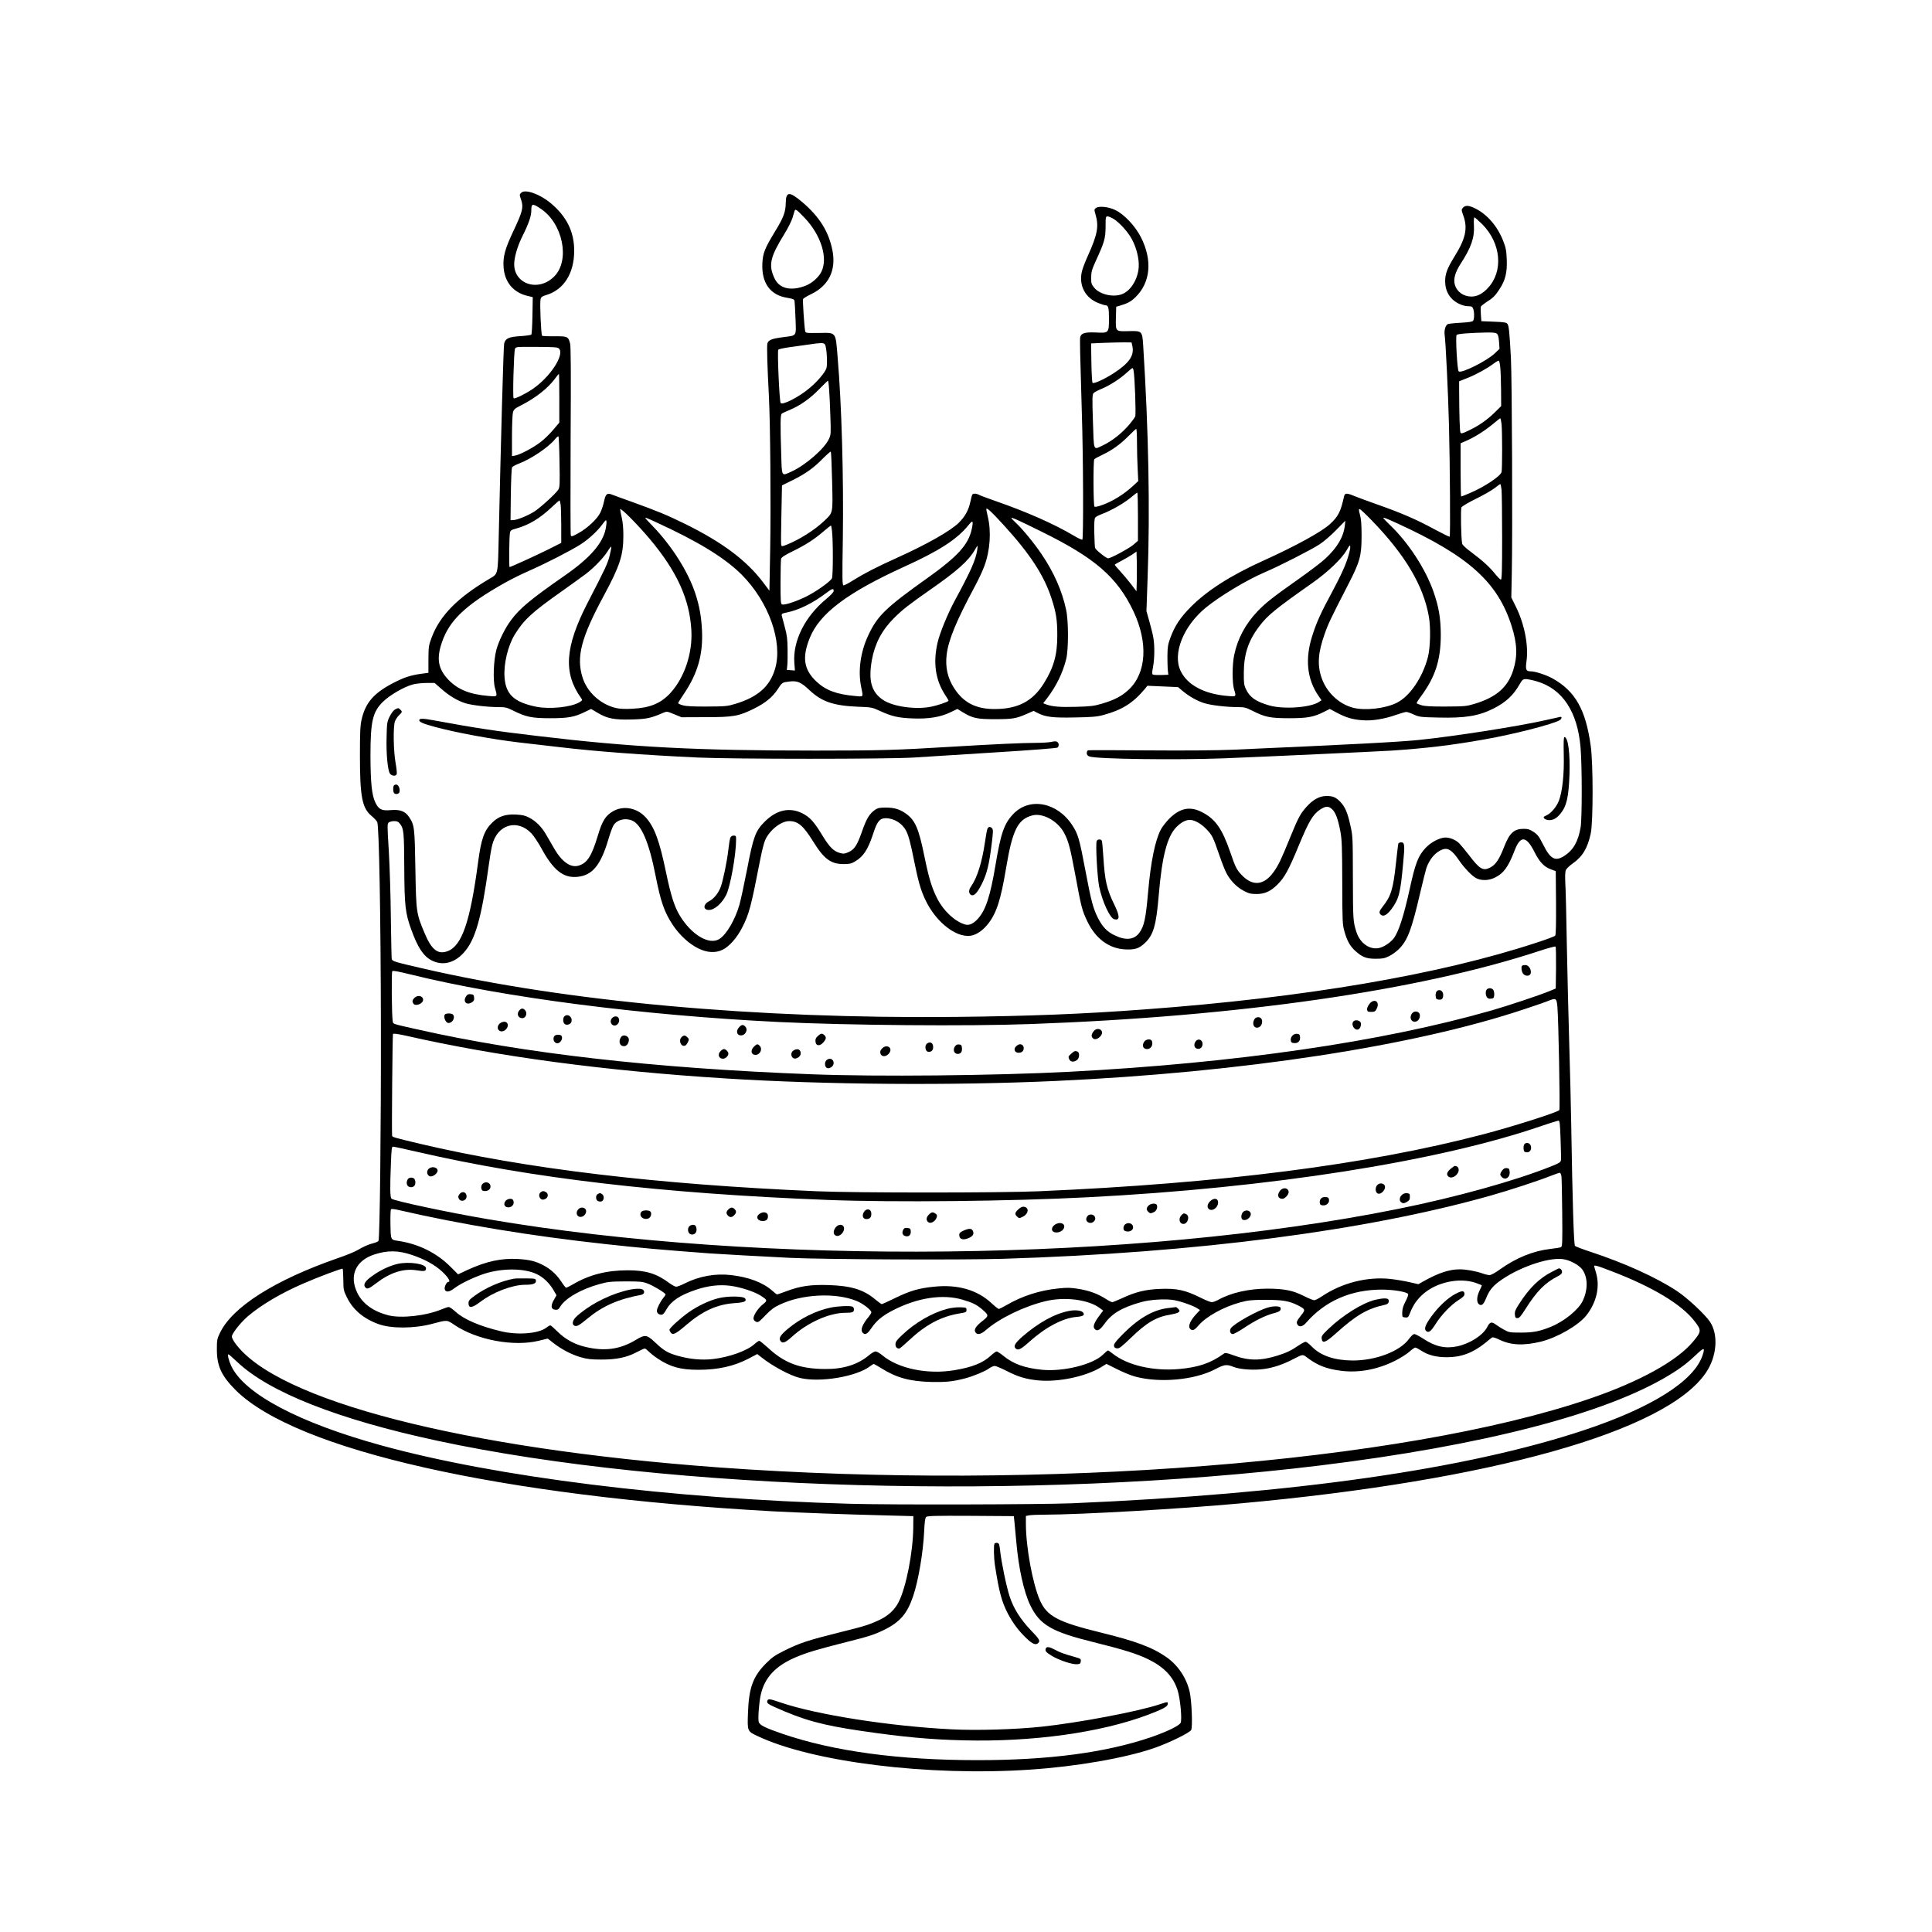 <?xml version="1.0" standalone="no"?>
<!DOCTYPE svg PUBLIC "-//W3C//DTD SVG 20010904//EN"
 "http://www.w3.org/TR/2001/REC-SVG-20010904/DTD/svg10.dtd">
<svg version="1.0" xmlns="http://www.w3.org/2000/svg"
 width="2000pt" height="2000pt" viewBox="0 0 2000 2000"
 preserveAspectRatio="xMidYMid meet">

<g transform="translate(0,2000) scale(0.1,-0.1)"
fill="#000000" stroke="none">
<path d="M5396 18005 c-20 -20 -20 -17 1 -81 23 -73 11 -118 -83 -317 -86
-182 -109 -265 -101 -374 11 -155 103 -264 252 -297 l50 -12 -3 -189 c-2 -105
-7 -194 -12 -199 -5 -5 -56 -12 -115 -16 -118 -7 -153 -23 -166 -76 -7 -25
-33 -958 -57 -2035 -8 -356 -6 -349 -89 -397 -335 -197 -518 -382 -604 -610
-31 -83 -33 -94 -34 -227 l0 -140 -82 -11 c-98 -14 -165 -35 -258 -82 -221
-110 -311 -211 -352 -392 -14 -62 -17 -129 -17 -375 0 -424 23 -542 121 -622
24 -20 50 -48 58 -62 19 -39 36 -946 38 -2101 2 -1048 -11 -2219 -25 -2236 -5
-7 -28 -17 -52 -23 -50 -12 -104 -36 -168 -74 -25 -15 -115 -52 -200 -81 -654
-227 -1094 -506 -1222 -776 -29 -60 -31 -73 -31 -170 0 -172 48 -274 195 -421
625 -621 2734 -1097 5560 -1254 270 -14 715 -31 1190 -43 l265 -7 -1 -120 c-3
-256 -73 -613 -151 -769 -39 -77 -104 -139 -190 -181 -108 -52 -157 -68 -428
-135 -310 -77 -403 -107 -555 -182 -107 -53 -135 -72 -200 -137 -135 -135
-178 -253 -187 -513 -7 -187 -6 -190 91 -236 570 -273 1776 -422 2831 -351
480 32 985 120 1285 224 148 51 365 157 381 186 16 30 6 297 -15 393 -32 143
-119 275 -239 360 -143 101 -318 167 -686 257 -440 108 -553 168 -626 333 -75
171 -145 550 -145 791 l0 82 38 7 c20 3 89 6 152 6 377 1 1395 59 2020 116
2602 236 4416 744 4829 1353 114 167 132 391 44 526 -50 76 -234 248 -343 320
-211 140 -542 290 -894 406 -83 27 -156 55 -162 62 -12 12 -26 462 -39 1267
-3 184 -12 551 -20 815 -8 264 -19 725 -25 1025 -5 300 -12 592 -16 650 -3 63
-2 116 5 131 5 15 37 46 71 70 102 71 154 158 187 309 26 122 26 724 0 910
-52 376 -161 567 -397 698 -61 34 -177 72 -219 72 -54 0 -61 16 -49 104 23
161 -20 384 -110 566 l-47 95 5 245 c9 431 2 2022 -9 2233 -15 275 -21 334
-36 354 -11 15 -34 19 -142 23 l-128 5 -5 68 c-3 37 -3 74 0 82 3 8 28 28 55
46 70 44 92 65 137 134 62 94 81 175 76 308 -4 95 -10 124 -37 193 -59 151
-163 272 -285 334 -69 35 -106 38 -131 10 -18 -20 -18 -22 4 -84 46 -129 23
-236 -90 -418 -78 -126 -99 -182 -99 -261 1 -104 50 -186 142 -231 32 -16 69
-26 95 -26 37 0 45 -4 53 -26 13 -32 13 -104 0 -124 -6 -10 -40 -16 -127 -21
-65 -3 -126 -10 -135 -14 -23 -9 -40 -64 -33 -111 11 -83 36 -596 45 -944 10
-399 15 -1138 7 -1146 -2 -3 -72 31 -154 75 -185 101 -344 170 -588 256 -104
37 -216 78 -247 91 -76 32 -96 31 -104 -3 -35 -160 -61 -211 -148 -290 -88
-80 -355 -226 -688 -377 -333 -150 -581 -308 -748 -476 -114 -114 -170 -200
-218 -332 -22 -62 -26 -90 -27 -183 0 -60 2 -128 5 -150 l5 -40 -75 -3 c-41
-1 -80 1 -86 5 -9 6 -8 26 2 78 16 83 18 216 4 300 -5 33 -24 109 -41 169
l-31 110 12 345 c26 708 10 1521 -46 2409 -10 146 -11 148 -153 144 -135 -3
-133 -6 -129 145 l3 108 30 8 c92 28 120 43 170 91 155 152 176 380 58 616
-59 118 -173 240 -268 286 -71 34 -168 44 -200 21 -18 -14 -19 -18 -5 -64 37
-126 22 -207 -78 -430 -27 -59 -55 -132 -62 -162 -35 -146 35 -278 175 -330
30 -12 61 -21 68 -21 30 0 37 -25 37 -137 0 -150 -2 -152 -133 -145 -112 5
-154 -6 -164 -46 -6 -25 -3 -140 16 -782 15 -465 18 -1313 5 -1317 -6 -2 -47
17 -90 43 -200 119 -488 246 -799 354 -82 29 -162 58 -177 66 -32 17 -64 18
-73 3 -4 -6 -13 -39 -20 -74 -19 -87 -54 -151 -119 -216 -83 -83 -335 -226
-633 -360 -215 -97 -347 -165 -459 -235 -47 -30 -93 -54 -101 -54 -14 0 -15
54 -8 488 9 630 -12 1382 -54 1875 -22 268 -11 253 -196 250 -131 -1 -135 -1
-140 20 -9 44 -27 317 -22 331 3 7 41 31 84 51 183 89 261 248 220 455 -39
194 -135 347 -310 496 -136 115 -171 114 -173 -7 -1 -93 -23 -152 -111 -295
-107 -177 -125 -222 -131 -328 -10 -205 80 -331 258 -359 58 -10 71 -15 75
-32 2 -11 7 -93 10 -182 7 -190 17 -174 -125 -193 -120 -15 -157 -30 -166 -66
-7 -28 -1 -232 16 -554 14 -280 21 -1108 13 -1575 l-8 -430 -64 85 c-173 229
-420 414 -806 605 -196 96 -283 132 -565 234 -91 32 -180 65 -198 72 -47 19
-63 5 -79 -71 -7 -35 -24 -87 -38 -116 -33 -67 -133 -161 -227 -213 -64 -36
-74 -38 -79 -23 -4 9 -4 451 -2 982 4 714 3 976 -6 1007 -19 69 -26 73 -161
72 -65 -1 -123 2 -128 5 -11 7 -26 343 -16 380 5 21 16 29 56 41 184 54 292
224 292 460 0 196 -78 354 -242 491 -113 95 -265 149 -306 109z m202 -166
c228 -152 305 -530 142 -698 -172 -177 -444 -74 -415 157 10 80 41 174 88 267
59 118 87 199 87 254 0 76 12 78 98 20z m2734 -97 c169 -179 242 -417 170
-557 -29 -58 -99 -119 -166 -144 -155 -58 -272 -27 -321 83 -61 135 -42 216
106 456 36 58 73 133 83 165 10 33 19 66 22 73 7 23 22 12 106 -76z m3199 -10
c61 -39 148 -136 186 -208 49 -91 76 -204 71 -289 -8 -120 -77 -237 -163 -276
-92 -42 -239 -10 -299 64 -28 35 -31 46 -30 105 0 58 7 81 48 172 89 193 100
232 101 352 0 102 1 108 21 108 11 0 40 -13 65 -28z m3814 -54 c194 -196 220
-486 58 -659 -55 -60 -110 -88 -170 -89 -83 0 -152 49 -173 125 -16 56 4 127
60 214 110 169 145 270 138 397 -3 48 0 84 5 84 5 0 42 -33 82 -72z m149
-1131 c14 -10 20 -32 24 -86 l5 -72 -49 -47 c-83 -79 -349 -212 -374 -186 -15
15 -34 364 -21 377 12 12 134 21 312 25 57 1 91 -2 103 -11z m-3771 -134 c19
-96 -35 -173 -195 -277 -92 -60 -206 -112 -218 -99 -5 4 -10 98 -12 208 l-3
200 135 6 c74 3 169 5 210 5 l74 -1 9 -42z m-3184 23 c18 -22 30 -205 16 -248
-15 -45 -90 -134 -173 -204 -109 -93 -284 -183 -301 -155 -13 21 -36 540 -24
552 5 5 59 17 119 25 60 8 150 21 199 28 119 18 150 19 164 2z m-2753 -44 c62
-62 -90 -296 -275 -421 -74 -50 -181 -102 -194 -94 -11 7 2 478 14 511 9 22 9
22 224 21 183 -1 218 -3 231 -17z m9745 -198 c4 -38 7 -143 8 -234 l1 -164
-67 -66 c-81 -79 -167 -139 -270 -187 -61 -30 -76 -34 -84 -22 -8 12 -13 182
-14 445 l0 87 91 36 c93 38 198 96 269 149 22 17 45 29 50 28 6 -1 13 -34 16
-72z m-3797 -26 c13 -58 27 -454 18 -478 -6 -14 -32 -50 -59 -82 -83 -97 -184
-176 -285 -223 -91 -42 -84 -61 -94 252 -8 241 -7 279 6 293 8 9 46 30 84 45
83 34 193 105 261 168 28 25 53 46 57 47 4 0 10 -10 12 -22z m-5944 -290 l0
-253 -63 -74 c-34 -41 -93 -99 -132 -128 -75 -58 -210 -129 -262 -139 l-33 -6
0 208 c0 115 5 225 10 245 9 31 19 40 82 72 151 76 279 177 354 278 19 27 38
49 40 49 2 0 4 -114 4 -252z m2793 90 c4 -51 10 -176 13 -278 6 -173 6 -189
-14 -232 -44 -100 -241 -272 -387 -339 -108 -49 -101 -61 -108 183 -10 316 -9
404 6 416 6 5 44 23 84 39 106 45 208 116 303 214 47 48 88 88 91 88 3 1 9
-41 12 -91z m6961 -359 c8 -77 8 -466 0 -496 -12 -43 -177 -153 -325 -216 -47
-20 -89 -37 -93 -37 -3 0 -6 124 -6 275 l0 276 75 33 c88 41 187 105 270 175
33 28 63 51 66 51 3 0 9 -28 13 -61z m-3774 -191 c0 -79 3 -200 7 -271 l6
-127 -44 -41 c-103 -97 -230 -175 -346 -213 -29 -10 -57 -15 -63 -11 -12 7
-14 474 -2 491 4 5 43 27 86 47 101 48 183 107 271 196 38 39 73 71 77 71 5 0
8 -64 8 -142z m-5978 -201 c4 -228 3 -260 -12 -285 -26 -42 -192 -193 -254
-231 -71 -43 -172 -83 -211 -85 l-30 -1 3 265 c2 145 8 272 12 281 5 9 36 26
69 39 127 47 312 172 378 255 15 19 31 31 34 27 4 -4 9 -123 11 -265z m2822
-196 c8 -347 13 -324 -90 -421 -100 -93 -251 -187 -383 -240 -46 -18 -50 -18
-54 -2 -3 9 -2 152 2 317 l6 300 111 55 c135 67 216 125 313 224 41 41 78 73
81 71 4 -2 10 -139 14 -304z m6930 -92 c3 -34 6 -257 6 -495 0 -343 -3 -434
-13 -434 -7 0 -32 25 -57 56 -58 73 -132 140 -247 226 -57 42 -95 77 -97 91
-11 54 -17 357 -7 375 6 11 75 52 153 90 79 39 166 89 193 111 28 22 53 40 56
40 3 1 9 -27 13 -60z m-3764 -278 l0 -249 -47 -41 c-46 -39 -235 -141 -262
-141 -19 0 -129 88 -135 108 -3 9 -6 81 -8 158 -2 102 1 146 10 156 7 9 34 23
60 33 114 43 250 122 332 194 19 16 38 30 43 31 4 0 7 -112 7 -249z m-5976
123 c3 -26 6 -125 6 -220 l0 -174 -137 -69 c-127 -63 -386 -181 -398 -181 -7
0 -4 319 4 354 5 25 13 31 66 45 131 37 243 104 366 220 40 38 77 70 80 71 4
0 9 -21 13 -46z m922 -353 c282 -336 413 -624 431 -946 13 -238 -71 -488 -216
-648 -101 -109 -212 -155 -397 -164 -73 -4 -130 -1 -165 7 -163 38 -301 164
-349 318 -66 213 -14 412 224 852 163 303 199 413 199 615 0 76 -6 145 -17
188 -9 38 -16 76 -16 85 0 24 180 -157 306 -307z m3661 147 c276 -302 419
-521 498 -762 49 -151 60 -224 60 -386 0 -200 -37 -330 -139 -494 -116 -186
-270 -266 -511 -266 -192 0 -320 66 -416 213 -70 107 -95 222 -79 352 19 153
100 348 289 700 39 72 84 168 101 215 60 163 73 358 35 515 -8 33 -14 66 -15
73 0 25 52 -23 177 -160z m3819 39 c341 -353 528 -668 585 -987 21 -115 16
-328 -10 -425 -56 -211 -186 -402 -321 -470 -119 -60 -332 -84 -455 -51 -146
39 -273 160 -324 309 -46 132 -37 262 31 452 38 109 62 160 245 515 122 237
138 296 138 505 0 118 -5 175 -17 218 -13 45 -13 57 -3 57 7 0 66 -55 131
-123z m-7423 -9 c444 -203 720 -372 896 -548 279 -281 426 -694 345 -972 -54
-184 -179 -294 -411 -364 -82 -25 -102 -27 -293 -28 -147 -1 -218 3 -252 13
-27 7 -48 17 -48 22 0 4 25 45 55 89 147 216 204 413 192 664 -7 141 -26 251
-68 379 -74 228 -246 499 -447 706 -40 41 -72 76 -72 77 0 8 15 3 103 -38z
m4002 -103 c550 -271 779 -469 947 -820 155 -327 137 -641 -48 -815 -72 -67
-149 -107 -279 -145 -77 -23 -115 -28 -265 -32 -169 -5 -249 2 -313 26 l-28
11 44 57 c93 123 158 257 194 399 25 100 25 397 -1 514 -42 194 -125 383 -252
571 -74 111 -201 265 -268 327 -25 23 -46 45 -46 48 0 12 56 -13 315 -141z
m3682 86 c736 -337 1037 -607 1181 -1061 58 -182 63 -312 17 -457 -56 -177
-175 -281 -400 -349 -84 -25 -103 -27 -295 -28 -148 -1 -218 3 -253 13 -26 8
-49 17 -52 21 -2 3 16 33 40 65 153 205 210 381 210 645 -1 173 -21 290 -77
449 -83 234 -258 503 -447 684 -39 38 -71 71 -71 73 0 10 28 0 147 -55z
m-8197 -56 c-32 -152 -164 -303 -425 -484 -353 -246 -464 -338 -555 -461 -64
-86 -126 -213 -152 -308 -29 -109 -36 -318 -14 -394 26 -92 28 -90 -61 -83
-198 16 -321 65 -420 167 -108 114 -127 217 -68 390 78 227 243 384 641 609
69 40 188 98 263 131 165 72 434 210 532 273 84 54 175 138 227 210 32 43 37
47 40 27 2 -12 -2 -47 -8 -77z m3790 0 c-34 -162 -144 -284 -461 -510 -434
-309 -519 -392 -614 -599 -77 -166 -104 -362 -71 -523 23 -114 28 -106 -61
-98 -194 17 -307 60 -403 151 -130 124 -149 250 -66 453 102 251 387 466 978
735 363 165 545 283 664 430 45 56 52 48 34 -39z m3862 38 c-13 -119 -76 -228
-199 -343 -37 -36 -161 -130 -273 -209 -274 -193 -352 -255 -434 -341 -126
-134 -205 -283 -240 -452 -21 -100 -21 -288 -1 -354 23 -77 25 -76 -62 -69
-245 19 -423 114 -492 261 -84 177 28 460 257 650 145 120 427 290 617 371
152 65 474 229 565 288 41 27 118 92 170 146 52 53 96 98 96 98 1 1 -1 -20 -4
-46z m-5309 -60 c12 -112 11 -467 -1 -490 -20 -37 -173 -144 -277 -194 -108
-51 -215 -85 -240 -76 -13 6 -15 38 -15 229 0 123 3 233 6 244 4 15 39 38 119
77 135 66 225 124 320 206 39 33 73 60 76 60 4 1 9 -25 12 -56z m5332 -300
c-23 -70 -74 -179 -143 -308 -131 -244 -169 -326 -217 -475 -77 -240 -56 -450
65 -625 l30 -44 -25 -17 c-91 -60 -370 -79 -518 -36 -138 40 -201 84 -241 172
-18 38 -21 63 -20 170 1 190 48 331 161 478 87 114 163 176 548 447 162 114
306 252 356 340 31 54 34 58 37 33 2 -15 -13 -75 -33 -135z m-7634 45 c-21
-83 -43 -130 -228 -488 -235 -457 -254 -727 -67 -987 15 -21 14 -23 -17 -42
-84 -52 -310 -75 -449 -47 -228 47 -315 128 -327 305 -10 139 34 323 104 439
93 153 179 233 483 447 107 76 222 159 255 184 84 64 184 168 225 234 19 31
36 52 38 47 2 -5 -6 -47 -17 -92z m3805 57 c-16 -102 -67 -218 -231 -520 -73
-135 -157 -339 -179 -436 -49 -210 -22 -391 79 -544 21 -31 36 -58 34 -60 -15
-14 -112 -47 -181 -61 -159 -32 -394 1 -496 70 -121 81 -154 197 -117 411 30
169 103 310 227 434 83 84 158 143 363 286 295 205 410 308 478 425 12 22 24
40 26 40 2 0 0 -20 -3 -45z m1652 -320 l-3 -106 -58 76 c-32 41 -83 102 -113
134 -30 32 -54 61 -54 65 0 3 30 21 68 40 37 19 87 49 112 65 l45 31 3 -100
c1 -54 1 -147 0 -205z m-3138 -104 c0 -11 -33 -45 -76 -81 -223 -184 -348
-436 -331 -663 l6 -78 -42 3 -42 3 5 45 c3 25 4 101 3 170 -1 101 -6 145 -28
225 -15 55 -29 110 -32 122 -4 19 1 22 54 33 123 25 268 97 403 199 66 50 80
54 80 22z m7278 -934 c267 -78 423 -314 454 -687 16 -193 16 -737 0 -827 -25
-146 -76 -234 -171 -295 -93 -58 -142 -31 -218 122 -41 81 -55 100 -97 128
-40 26 -58 32 -103 32 -100 0 -147 -43 -203 -188 -50 -128 -86 -182 -142 -212
-75 -39 -110 -19 -222 129 -41 53 -87 108 -102 123 -37 35 -94 58 -141 58 -57
0 -151 -49 -205 -107 -77 -83 -106 -157 -163 -418 -64 -292 -118 -457 -170
-522 -36 -45 -106 -90 -155 -98 -96 -16 -192 54 -228 166 -35 110 -36 123 -37
564 -1 423 -1 432 -27 545 -28 127 -54 188 -102 238 -45 48 -77 62 -143 62
-73 0 -139 -36 -207 -111 -64 -72 -84 -107 -165 -305 -100 -246 -125 -298
-176 -370 -100 -140 -217 -152 -331 -32 -52 54 -64 77 -120 241 -82 236 -151
336 -284 406 -128 69 -235 48 -348 -66 -31 -32 -69 -81 -84 -108 -60 -114
-105 -332 -133 -650 -24 -277 -41 -354 -92 -423 -54 -72 -142 -80 -259 -22
-75 36 -122 87 -168 177 -51 102 -70 174 -131 497 -60 319 -75 372 -134 462
-156 241 -446 295 -614 115 -93 -99 -127 -198 -182 -528 -54 -321 -101 -464
-181 -553 -47 -52 -90 -72 -131 -61 -106 30 -224 139 -289 266 -57 111 -87
208 -134 437 -59 291 -95 375 -190 444 -63 46 -121 64 -210 64 -63 0 -83 -4
-110 -22 -59 -41 -90 -91 -136 -224 -52 -147 -79 -188 -142 -216 -39 -17 -50
-18 -87 -8 -66 18 -107 60 -181 180 -88 146 -131 192 -211 232 -131 64 -265
34 -387 -88 -95 -95 -117 -153 -181 -487 -31 -158 -67 -327 -81 -375 -46 -157
-135 -308 -208 -353 -106 -65 -289 44 -410 245 -55 91 -92 209 -141 444 -67
325 -120 470 -209 569 -90 100 -230 127 -338 66 -79 -45 -114 -100 -160 -256
-64 -211 -109 -281 -198 -308 -82 -25 -173 39 -252 175 -23 39 -59 102 -81
140 -49 86 -109 146 -179 182 -42 22 -70 28 -138 32 -108 5 -179 -19 -244 -83
-83 -80 -115 -169 -146 -405 -82 -619 -167 -869 -315 -926 -101 -38 -166 12
-238 182 -88 210 -89 216 -97 669 -7 432 -10 454 -65 537 -39 59 -93 80 -187
72 -97 -9 -127 6 -162 78 -37 76 -50 204 -51 483 0 357 22 455 129 560 71 70
220 156 311 180 32 8 96 15 142 15 l82 0 66 -58 c82 -73 171 -127 253 -152 68
-21 232 -40 350 -40 63 0 82 -5 140 -34 135 -68 197 -81 387 -81 189 0 251 12
362 66 l62 30 66 -39 c100 -61 176 -75 358 -70 155 5 193 13 327 71 33 14 38
13 110 -17 l75 -31 250 1 c289 0 342 10 500 88 119 59 193 120 245 200 47 72
46 72 123 81 80 10 119 -7 204 -87 129 -122 249 -163 503 -174 142 -5 147 -6
230 -44 122 -56 188 -71 335 -77 166 -7 289 13 393 63 l73 35 57 -35 c103 -62
146 -71 337 -71 182 1 212 6 327 56 l68 30 40 -21 c84 -43 159 -52 390 -47
175 3 229 8 291 25 193 52 306 123 426 265 l31 38 159 -7 158 -7 45 -38 c69
-58 158 -108 230 -129 72 -22 232 -40 346 -40 66 0 82 -4 151 -39 129 -65 184
-76 378 -76 189 0 254 12 361 66 l60 30 75 -40 c93 -49 161 -70 264 -77 98 -8
227 13 348 56 47 16 94 30 105 30 11 0 46 -12 78 -27 56 -25 69 -27 252 -31
279 -7 420 16 572 93 128 64 207 138 272 253 27 46 34 52 63 52 18 0 69 -10
113 -23z m-2118 -1324 c36 -33 62 -104 86 -233 15 -81 18 -160 19 -525 1 -412
2 -433 23 -509 27 -95 57 -150 111 -199 72 -65 115 -82 211 -82 72 0 93 4 140
27 31 15 76 48 102 74 88 88 131 199 218 574 28 118 57 236 65 261 32 96 98
172 170 196 55 19 99 -10 168 -112 56 -81 134 -163 179 -186 54 -28 132 -25
195 7 89 44 137 110 203 282 60 156 120 150 205 -18 52 -104 98 -152 169 -179
l51 -19 3 -327 c1 -223 -1 -332 -9 -341 -5 -7 -92 -40 -192 -72 -1007 -332
-2399 -569 -4052 -691 -642 -48 -1198 -70 -1965 -78 -2064 -21 -4029 158
-5520 503 -289 67 -310 73 -315 98 -2 11 -6 203 -9 426 -2 223 -12 533 -21
689 -17 274 -17 285 1 298 10 7 35 13 55 13 29 0 42 -6 58 -26 41 -52 44 -85
46 -459 2 -393 11 -469 72 -637 68 -189 128 -279 215 -322 111 -55 231 -26
328 81 120 131 184 355 260 908 11 83 27 177 36 210 54 212 262 271 407 116
23 -25 69 -94 101 -152 124 -228 228 -311 374 -296 154 16 239 118 318 382 19
66 44 134 55 151 35 58 121 80 192 50 96 -40 176 -226 243 -569 55 -276 90
-378 180 -514 69 -103 166 -193 261 -240 92 -46 180 -51 255 -14 66 32 147
123 200 227 73 142 92 214 188 707 17 88 40 179 52 203 48 104 164 194 248
194 91 0 146 -47 249 -213 110 -178 182 -231 311 -232 64 0 82 4 121 27 88 52
134 123 190 293 38 120 67 155 127 155 86 0 172 -53 212 -130 26 -51 47 -130
85 -322 41 -202 66 -289 110 -384 114 -250 348 -424 501 -374 55 18 110 61
157 122 85 112 128 247 183 578 65 388 121 500 271 539 106 28 260 -56 327
-178 46 -85 65 -156 117 -436 63 -342 71 -370 126 -485 86 -178 223 -279 389
-288 102 -5 144 8 205 65 89 83 118 183 144 493 34 408 88 613 185 710 59 59
115 82 165 69 53 -15 102 -48 152 -101 54 -59 61 -75 123 -253 28 -83 63 -171
77 -196 40 -75 106 -143 175 -179 54 -29 73 -34 133 -35 87 0 148 27 221 100
72 72 115 150 220 405 103 248 145 319 218 368 59 39 87 40 126 5z m2318
-1643 l-3 -213 -70 -29 c-101 -41 -426 -150 -594 -198 -1135 -325 -2645 -545
-4371 -635 -777 -40 -1991 -52 -2665 -26 -1635 62 -2986 216 -4095 467 -249
56 -239 53 -244 78 -11 52 -15 513 -5 523 7 7 65 -4 187 -34 967 -239 2392
-423 3817 -493 709 -34 1942 -45 2600 -21 2155 77 4027 346 5280 760 83 27
153 46 158 42 4 -4 6 -103 5 -221z m14 -400 c12 -136 29 -1063 20 -1072 -25
-25 -497 -175 -794 -252 -1198 -314 -2713 -507 -4598 -588 -393 -17 -1896 -17
-2290 0 -1663 71 -3014 233 -4110 491 -272 65 -290 70 -291 84 -5 49 4 1044 9
1053 5 7 45 2 132 -17 949 -216 2066 -365 3310 -443 1032 -65 2347 -75 3420
-26 1930 89 3702 360 4844 741 116 38 231 78 256 89 77 31 84 27 92 -60z m33
-1372 c4 -106 6 -204 4 -218 -3 -21 -18 -31 -96 -62 -379 -152 -987 -321
-1593 -443 -2713 -548 -6588 -591 -9425 -105 -406 69 -964 188 -992 211 -15
13 -17 109 -6 372 5 141 9 167 21 167 9 0 122 -24 251 -54 1182 -273 2529
-431 4256 -498 676 -26 1881 -14 2685 28 1885 96 3634 371 4700 739 85 29 162
53 171 54 15 1 18 -22 24 -191z m9 -385 c3 -21 6 -193 8 -382 3 -297 1 -345
-12 -351 -8 -5 -58 -13 -112 -19 -176 -20 -353 -92 -521 -212 -48 -35 -93 -59
-107 -59 -14 0 -51 9 -81 20 -64 22 -164 40 -227 40 -109 0 -221 -37 -378
-125 l-51 -29 -96 22 c-53 12 -143 27 -199 33 -239 24 -497 -42 -703 -180 -33
-22 -69 -41 -80 -41 -11 0 -60 20 -110 45 -109 56 -200 74 -371 75 -193 0
-380 -42 -511 -115 -25 -14 -56 -25 -69 -25 -13 0 -63 20 -111 44 -164 82
-250 101 -431 93 -145 -6 -251 -32 -391 -98 -46 -21 -90 -39 -97 -39 -8 0 -38
15 -67 34 -83 53 -170 85 -279 103 -85 14 -118 15 -212 5 -192 -19 -375 -78
-536 -172 -38 -22 -74 -40 -80 -40 -7 0 -40 26 -74 58 -149 139 -351 198 -598
172 -155 -15 -246 -42 -397 -115 -73 -36 -137 -65 -143 -65 -5 0 -36 22 -68
49 -122 102 -251 141 -485 148 -180 6 -291 -10 -430 -62 -51 -19 -96 -35 -100
-35 -4 0 -27 17 -51 39 -97 85 -242 140 -423 161 -165 20 -333 -11 -483 -86
-37 -19 -77 -34 -88 -34 -12 0 -44 18 -73 39 -130 97 -240 131 -428 131 -218
0 -399 -46 -567 -145 -33 -19 -65 -35 -71 -35 -6 0 -26 25 -46 56 -48 75 -110
133 -185 173 -83 45 -145 60 -266 68 -173 10 -331 -24 -526 -114 l-96 -45 -75
75 c-145 147 -335 241 -548 272 -75 11 -74 7 -77 171 -2 81 1 151 6 156 5 5
37 2 78 -8 639 -148 1373 -269 2144 -353 376 -41 558 -57 1075 -96 96 -7 564
-33 830 -46 349 -17 1775 -23 2211 -10 1999 62 3757 290 5051 656 200 57 493
153 623 205 41 16 80 29 87 30 6 0 14 -17 17 -37z m-11900 -814 c134 -45 241
-104 318 -177 60 -57 86 -102 59 -102 -18 0 -43 -52 -37 -76 9 -35 47 -31 102
12 70 53 237 130 344 159 182 49 387 43 507 -15 68 -32 132 -94 174 -167 l30
-52 -26 -45 c-36 -61 -32 -100 11 -104 27 -3 35 2 53 31 54 89 216 181 406
234 91 25 116 27 270 28 152 0 176 -2 229 -22 61 -23 186 -99 186 -113 0 -5
-11 -21 -24 -37 -30 -36 -66 -107 -66 -131 0 -24 19 -42 46 -42 16 0 30 14 52
54 51 89 141 149 308 205 122 41 240 55 352 41 104 -13 249 -60 314 -101 73
-47 75 -52 27 -90 -49 -38 -99 -113 -99 -146 0 -15 9 -27 25 -35 23 -10 29 -6
98 65 56 59 90 84 148 111 230 110 576 127 793 40 67 -26 156 -95 156 -119 0
-7 -11 -26 -24 -42 -71 -85 -93 -142 -64 -171 24 -24 47 -12 87 47 55 81 117
132 229 189 252 129 511 168 715 108 106 -31 148 -52 205 -101 71 -62 71 -66
-3 -124 -67 -53 -87 -89 -65 -116 21 -26 57 -17 107 27 140 122 399 247 619
299 197 47 439 16 556 -70 l38 -28 -44 -59 c-50 -67 -64 -107 -46 -129 25 -31
54 -17 99 45 78 111 180 173 382 230 94 27 253 37 344 21 73 -13 205 -60 243
-87 l24 -16 -30 -32 c-71 -74 -98 -136 -70 -164 22 -22 42 -13 85 37 81 94
259 192 432 239 84 22 116 26 261 26 178 0 245 -11 338 -58 74 -38 77 -45 36
-96 -51 -64 -56 -77 -44 -100 17 -32 55 -25 92 18 196 225 464 342 782 342
125 0 264 -24 273 -47 3 -8 -9 -41 -27 -75 -23 -43 -33 -75 -34 -112 -1 -50 0
-51 30 -54 30 -3 33 0 54 55 32 78 70 132 132 187 140 123 372 173 541 117 37
-13 67 -25 67 -28 0 -3 -12 -30 -26 -58 -29 -61 -30 -121 -1 -139 26 -16 45 1
72 67 30 74 63 118 130 168 187 141 503 254 660 235 73 -8 170 -60 205 -108
58 -80 60 -209 4 -325 -44 -92 -193 -213 -332 -269 -115 -46 -181 -59 -307
-59 -111 0 -124 2 -170 27 -27 14 -65 38 -84 52 -50 37 -67 34 -95 -21 -43
-85 -179 -172 -310 -200 -124 -26 -227 -4 -351 78 -42 27 -84 49 -94 49 -11 0
-34 -21 -55 -50 -93 -129 -346 -225 -586 -224 -188 2 -329 50 -421 145 -26 27
-55 49 -63 49 -9 0 -42 -17 -74 -39 -78 -53 -123 -74 -217 -104 -176 -55 -299
-55 -456 3 -75 27 -85 29 -103 15 -131 -95 -258 -139 -459 -157 -268 -24 -537
38 -691 161 -21 17 -42 31 -46 31 -5 0 -29 -20 -53 -44 -105 -102 -409 -177
-629 -156 -180 18 -298 60 -402 145 -31 25 -62 45 -69 45 -7 0 -35 -20 -62
-45 -81 -75 -194 -120 -380 -150 -275 -45 -575 17 -740 154 -27 23 -59 41 -71
41 -12 0 -44 -18 -70 -41 -115 -95 -262 -142 -449 -141 -263 1 -423 60 -595
220 -43 39 -84 72 -90 72 -7 0 -30 -16 -52 -36 -76 -68 -262 -134 -429 -153
-117 -13 -241 -1 -364 34 -104 30 -143 53 -236 141 -83 78 -102 81 -196 24
-164 -99 -324 -121 -523 -73 -112 26 -206 78 -284 154 -38 38 -73 69 -79 69
-6 0 -25 -11 -43 -25 -80 -61 -297 -78 -469 -36 -218 52 -383 123 -468 201
-30 27 -62 50 -71 50 -9 0 -43 -11 -74 -24 -160 -67 -418 -96 -552 -62 -153
39 -265 119 -319 228 -90 180 -21 339 175 402 136 44 247 43 388 -5z m12418
-168 c426 -163 727 -344 861 -519 72 -93 71 -106 -16 -210 -167 -201 -555
-415 -1073 -592 -1938 -662 -5670 -955 -9024 -710 -2637 194 -4574 693 -4998
1289 -18 25 -32 54 -32 65 0 31 91 146 167 211 136 116 340 237 573 338 154
67 401 160 407 153 3 -3 6 -54 7 -114 1 -104 2 -111 39 -186 62 -125 172 -218
325 -273 131 -48 371 -47 557 3 157 42 151 42 230 -12 232 -156 613 -227 874
-163 l91 22 59 -46 c83 -65 192 -122 286 -148 63 -18 106 -23 205 -23 161 -1
269 22 368 75 41 21 79 39 86 39 7 0 25 -14 42 -31 16 -17 58 -50 94 -74 130
-86 235 -115 420 -115 205 0 368 37 522 117 l87 46 37 -29 c120 -96 304 -195
407 -219 207 -49 582 14 723 121 17 13 34 24 39 24 4 0 40 -20 80 -45 156 -98
294 -135 515 -141 152 -3 223 4 350 37 84 22 205 72 244 100 22 16 50 29 63
29 12 0 69 -24 126 -53 116 -60 201 -85 327 -97 207 -19 485 39 645 135 l59
36 110 -55 c61 -31 145 -65 186 -76 255 -69 615 -36 828 75 97 51 120 54 194
24 69 -27 220 -36 325 -19 92 14 191 48 288 99 106 54 99 53 147 17 106 -80
199 -117 349 -136 182 -24 375 12 556 101 58 29 126 72 153 96 26 24 54 43 61
43 8 0 34 -14 59 -30 71 -48 157 -70 269 -70 148 0 267 45 395 147 32 27 64
52 71 57 7 6 35 -2 76 -22 120 -58 249 -64 429 -21 168 41 389 168 471 271
103 130 141 288 105 428 -8 30 -18 63 -21 73 -11 27 11 22 177 -42z m943 -871
c-88 -266 -525 -542 -1230 -776 -1222 -405 -3006 -659 -5300 -756 -330 -13
-1871 -17 -2295 -5 -1859 52 -3661 277 -4848 603 -856 235 -1421 534 -1558
823 -26 55 -42 121 -29 121 4 0 45 -36 92 -80 331 -313 1044 -594 2068 -814
2410 -518 6149 -622 9145 -256 1684 206 2954 535 3610 935 115 69 194 130 285
217 76 72 87 70 60 -12z m-7123 -1730 c3 -36 11 -123 18 -195 24 -278 79 -526
146 -664 99 -203 220 -273 656 -381 307 -76 448 -120 563 -176 166 -81 262
-182 306 -323 27 -87 47 -300 31 -335 -14 -30 -134 -89 -300 -147 -467 -161
-1065 -241 -1807 -240 -806 0 -1482 91 -2013 272 -183 63 -240 91 -248 125 -9
37 4 206 22 283 40 174 150 293 352 381 124 53 217 81 532 161 239 60 290 77
387 124 171 83 244 169 307 355 54 162 102 447 113 668 4 95 10 138 20 148 12
12 86 14 461 12 l447 -3 7 -65z"/>
<path d="M4088 12655 c-15 -9 -38 -39 -54 -72 -27 -54 -29 -67 -32 -215 -5
-171 11 -339 34 -375 17 -27 62 -31 71 -7 3 9 -2 61 -12 117 -22 121 -26 372
-7 428 7 20 26 49 42 64 35 33 36 38 14 59 -19 19 -22 19 -56 1z"/>
<path d="M15995 12544 c-290 -65 -945 -167 -1307 -204 -222 -22 -681 -46
-1923 -101 -162 -7 -491 -10 -875 -7 -338 3 -621 3 -627 1 -7 -3 -13 -16 -13
-29 0 -17 8 -28 28 -35 69 -27 904 -38 1397 -19 447 18 1573 70 1735 80 353
24 623 56 959 116 308 54 714 159 779 200 20 13 23 36 4 33 -4 -1 -74 -17
-157 -35z"/>
<path d="M4340 12544 c0 -18 38 -35 155 -67 214 -59 587 -128 871 -162 115
-13 306 -35 424 -49 378 -45 875 -82 1435 -108 369 -17 1967 -17 2235 0 113 7
490 31 839 53 388 24 640 44 648 50 17 15 17 43 -1 58 -10 8 -26 9 -57 2 -24
-6 -96 -11 -159 -11 -142 0 -443 -14 -875 -40 -574 -35 -734 -40 -1410 -40
-1243 0 -1901 34 -2880 151 -451 53 -626 80 -1085 164 -102 19 -140 19 -140
-1z"/>
<path d="M16188 12188 c5 -205 -14 -379 -50 -476 -23 -62 -83 -133 -128 -152
-17 -7 -30 -15 -30 -19 0 -17 27 -31 59 -31 41 0 77 21 113 65 65 78 86 168
95 400 8 225 -14 395 -52 395 -8 0 -10 -51 -7 -182z"/>
<path d="M4083 11873 c-14 -5 -17 -50 -7 -77 9 -23 51 -20 59 4 7 23 -3 62
-19 72 -12 9 -16 9 -33 1z"/>
<path d="M10221 11418 c-5 -13 -16 -75 -25 -138 -31 -210 -81 -368 -146 -460
-24 -34 -23 -68 1 -83 30 -19 65 17 114 115 52 106 75 199 101 413 15 119 16
146 5 159 -19 23 -40 20 -50 -6z"/>
<path d="M7560 11328 c-5 -13 -14 -68 -20 -123 -14 -124 -55 -321 -80 -389
-25 -64 -71 -121 -120 -146 -62 -31 -63 -90 -2 -90 58 0 134 66 179 155 43 84
103 418 103 573 0 38 -2 42 -25 42 -17 0 -28 -8 -35 -22z"/>
<path d="M11353 11294 c-13 -35 6 -378 26 -475 34 -157 111 -324 156 -335 59
-15 59 31 1 150 -80 163 -99 248 -115 508 -5 81 -12 151 -16 157 -10 17 -45
13 -52 -5z"/>
<path d="M14476 11268 c-3 -7 -14 -102 -26 -211 -28 -261 -51 -336 -137 -443
-36 -45 -41 -65 -18 -84 27 -22 63 -2 110 60 77 105 92 164 120 469 19 197 16
221 -21 221 -13 0 -26 -6 -28 -12z"/>
<path d="M15757 10003 c-12 -12 -7 -58 9 -81 22 -31 72 -30 80 2 9 38 -21 86
-55 86 -15 0 -31 -3 -34 -7z"/>
<path d="M15392 9758 c-16 -16 -15 -60 1 -82 9 -12 23 -17 42 -14 26 2 30 8
33 35 2 18 -2 41 -8 53 -12 22 -49 27 -68 8z"/>
<path d="M14871 9736 c-7 -8 -11 -30 -9 -48 3 -28 7 -33 32 -36 32 -4 46 10
46 49 0 44 -43 66 -69 35z"/>
<path d="M4825 9686 c-37 -55 6 -98 61 -61 20 13 25 23 22 48 -3 28 -7 32 -35
35 -25 3 -35 -2 -48 -22z"/>
<path d="M4290 9670 c-22 -22 -25 -37 -11 -59 21 -32 101 -2 101 39 0 41 -56
54 -90 20z"/>
<path d="M14175 9606 c-16 -21 -25 -44 -23 -58 3 -20 9 -23 43 -23 35 0 42 4
57 34 36 73 -27 112 -77 47z"/>
<path d="M5377 9542 c-32 -36 -15 -82 30 -82 38 0 56 55 27 84 -20 21 -37 20
-57 -2z"/>
<path d="M14615 9506 c-33 -49 6 -102 55 -76 24 13 37 57 23 79 -17 27 -60 26
-78 -3z"/>
<path d="M4613 9503 c-31 -12 -4 -93 30 -93 43 0 73 60 45 88 -12 12 -52 15
-75 5z"/>
<path d="M5842 9478 c-17 -17 -15 -63 3 -78 22 -18 64 -4 71 24 12 50 -40 88
-74 54z"/>
<path d="M6336 9461 c-39 -43 12 -104 55 -65 30 27 22 78 -12 82 -15 2 -32 -5
-43 -17z"/>
<path d="M12992 9458 c-34 -44 -19 -101 26 -96 58 7 66 108 8 108 -13 0 -28
-6 -34 -12z"/>
<path d="M14012 9428 c-29 -29 4 -94 45 -86 23 4 41 53 27 76 -14 21 -55 27
-72 10z"/>
<path d="M5187 9414 c-43 -23 -47 -76 -6 -89 38 -12 86 36 74 74 -8 25 -36 31
-68 15z"/>
<path d="M7651 9366 c-33 -35 -26 -80 13 -84 50 -6 85 58 50 92 -21 22 -37 20
-63 -8z"/>
<path d="M11321 9324 c-25 -32 -27 -57 -5 -74 35 -30 112 38 88 78 -18 28 -59
27 -83 -4z"/>
<path d="M8466 9275 c-21 -19 -27 -33 -24 -58 4 -46 45 -50 82 -7 30 36 32 52
10 74 -22 22 -37 20 -68 -9z"/>
<path d="M13380 9280 c-14 -14 -20 -31 -18 -48 2 -22 9 -28 34 -30 41 -4 66
21 62 62 -2 25 -8 32 -30 34 -17 2 -34 -4 -48 -18z"/>
<path d="M5742 9278 c-26 -26 -8 -78 28 -78 25 0 52 35 48 62 -2 17 -10 24
-33 26 -17 2 -36 -3 -43 -10z"/>
<path d="M6432 9268 c-34 -43 -19 -98 27 -98 29 0 51 30 51 68 0 37 -55 58
-78 30z"/>
<path d="M7056 9264 c-36 -35 -6 -105 37 -88 14 5 37 45 37 64 0 13 -30 40
-45 40 -7 0 -21 -7 -29 -16z"/>
<path d="M11846 9218 c-28 -40 -14 -78 29 -78 40 0 65 43 49 84 -9 24 -60 20
-78 -6z"/>
<path d="M12375 9216 c-19 -29 -13 -62 14 -71 28 -8 50 4 58 33 13 54 -43 83
-72 38z"/>
<path d="M9596 9197 c-27 -20 -18 -81 12 -85 31 -5 52 15 52 47 0 46 -30 63
-64 38z"/>
<path d="M7805 9165 c-39 -38 -31 -85 16 -85 48 0 76 61 43 94 -21 22 -31 20
-59 -9z"/>
<path d="M9884 9165 c-22 -34 -6 -75 30 -75 32 0 48 22 44 62 -2 27 -8 34 -30
36 -20 2 -31 -4 -44 -23z"/>
<path d="M10519 9169 c-36 -36 -7 -78 44 -65 49 12 45 86 -4 86 -11 0 -28 -9
-40 -21z"/>
<path d="M9131 9146 c-17 -18 -22 -32 -17 -50 11 -44 71 -37 97 11 28 53 -37
85 -80 39z"/>
<path d="M7460 9120 c-35 -35 -20 -80 25 -80 25 0 55 29 55 53 0 19 -27 47
-46 47 -8 0 -23 -9 -34 -20z"/>
<path d="M8212 9124 c-27 -19 -27 -61 1 -78 23 -15 71 12 75 42 7 47 -34 66
-76 36z"/>
<path d="M11088 9091 c-29 -26 -31 -31 -20 -55 13 -30 46 -34 80 -10 27 18 31
78 6 88 -25 10 -32 7 -66 -23z"/>
<path d="M8555 9024 c-25 -25 -16 -78 13 -82 29 -4 62 24 62 53 0 42 -44 60
-75 29z"/>
<path d="M15781 8156 c-7 -8 -11 -30 -9 -48 2 -26 8 -34 26 -36 31 -5 52 15
52 49 0 41 -45 64 -69 35z"/>
<path d="M15015 7899 c-36 -32 -44 -56 -23 -77 19 -19 53 -14 82 13 41 38 33
95 -14 95 -5 0 -25 -14 -45 -31z"/>
<path d="M4442 7904 c-27 -19 -27 -61 1 -78 20 -13 62 6 81 37 26 41 -37 73
-82 41z"/>
<path d="M15551 7884 c-25 -32 -26 -47 -5 -68 37 -38 87 -6 82 53 -3 31 -7 36
-29 39 -19 2 -33 -4 -48 -24z"/>
<path d="M4220 7791 c-22 -42 -5 -81 35 -81 28 0 45 19 45 50 0 14 -5 31 -12
38 -18 18 -56 14 -68 -7z"/>
<path d="M4995 7744 c-21 -21 -16 -68 8 -72 35 -7 67 8 73 33 12 48 -45 75
-81 39z"/>
<path d="M14257 7732 c-21 -24 -22 -66 -1 -83 36 -30 105 49 74 85 -17 21 -53
20 -73 -2z"/>
<path d="M13251 7674 c-34 -44 -22 -84 25 -84 25 0 64 43 64 69 0 45 -58 55
-89 15z"/>
<path d="M5596 7657 c-21 -16 -18 -55 6 -70 12 -8 24 -7 42 1 32 14 36 56 7
72 -25 13 -33 13 -55 -3z"/>
<path d="M4755 7636 c-13 -19 -14 -29 -5 -45 20 -39 80 -21 80 24 0 47 -49 60
-75 21z"/>
<path d="M6188 7639 c-22 -12 -23 -52 -4 -69 8 -6 25 -10 38 -8 30 4 38 56 12
75 -21 15 -24 15 -46 2z"/>
<path d="M14512 7630 c-28 -26 -29 -66 -1 -80 16 -9 27 -7 52 7 26 16 32 25
32 54 0 31 -3 34 -30 37 -20 2 -38 -4 -53 -18z"/>
<path d="M13676 7594 c-10 -9 -16 -28 -14 -43 2 -20 9 -27 31 -29 37 -4 69 24
65 57 -2 21 -9 27 -34 29 -20 2 -38 -3 -48 -14z"/>
<path d="M5236 7571 c-27 -30 -17 -65 20 -69 39 -4 69 27 60 63 -5 19 -13 25
-35 25 -15 0 -36 -9 -45 -19z"/>
<path d="M12526 7564 c-31 -32 -34 -69 -6 -84 36 -20 89 22 90 71 0 46 -44 52
-84 13z"/>
<path d="M11890 7520 c-24 -24 -25 -43 -4 -64 19 -19 25 -20 59 -4 26 12 41
47 31 73 -8 22 -62 19 -86 -5z"/>
<path d="M10542 7481 c-37 -34 -40 -51 -12 -76 19 -18 22 -18 55 -2 64 30 72
98 13 105 -16 2 -35 -7 -56 -27z"/>
<path d="M5987 7482 c-37 -41 -8 -93 41 -76 33 12 51 56 32 78 -17 21 -53 20
-73 -2z"/>
<path d="M7540 7480 c-24 -24 -25 -43 -4 -64 21 -21 40 -20 64 4 24 24 25 43
4 64 -21 21 -40 20 -64 -4z"/>
<path d="M8944 7455 c-24 -37 -12 -75 24 -75 37 0 52 17 52 56 0 49 -48 61
-76 19z"/>
<path d="M6640 7456 c-34 -42 22 -92 75 -68 29 14 36 66 9 76 -28 11 -71 6
-84 -8z"/>
<path d="M12867 7452 c-22 -24 -22 -71 -1 -79 46 -17 104 46 74 81 -17 21 -53
20 -73 -2z"/>
<path d="M7862 7434 c-42 -29 -22 -74 33 -74 38 0 55 16 55 51 0 40 -46 52
-88 23z"/>
<path d="M9614 7425 c-28 -28 -29 -62 -1 -79 24 -15 69 11 82 48 8 23 6 30
-10 42 -27 20 -42 18 -71 -11z"/>
<path d="M12230 7420 c-34 -34 -21 -90 21 -90 45 0 68 79 30 100 -26 13 -28
13 -51 -10z"/>
<path d="M11272 7423 c-7 -2 -17 -13 -22 -24 -24 -45 37 -80 74 -43 36 36 -3
87 -52 67z"/>
<path d="M10916 7319 c-40 -31 -33 -73 12 -77 38 -4 77 18 87 48 15 48 -50 67
-99 29z"/>
<path d="M11648 7326 c-10 -7 -18 -25 -18 -39 0 -20 6 -28 26 -33 37 -10 74
10 74 40 0 40 -48 58 -82 32z"/>
<path d="M7128 7295 c-16 -35 3 -75 35 -75 40 0 59 38 41 84 -10 27 -62 20
-76 -9z"/>
<path d="M8651 7294 c-27 -34 -27 -70 -1 -84 39 -21 98 37 86 85 -9 35 -57 35
-85 -1z"/>
<path d="M9348 7265 c-15 -33 -1 -59 34 -63 31 -4 50 19 46 55 -2 23 -8 29
-35 31 -27 3 -35 -1 -45 -23z"/>
<path d="M9973 7260 c-33 -15 -43 -25 -43 -43 0 -48 42 -60 105 -30 39 19 51
43 35 73 -13 25 -41 25 -97 0z"/>
<path d="M4115 6916 c-82 -19 -176 -63 -261 -124 -74 -52 -97 -90 -73 -118 19
-23 36 -17 112 41 145 112 283 156 419 135 82 -13 98 -10 98 21 0 46 -176 72
-295 45z"/>
<path d="M16069 6836 c-132 -66 -236 -167 -343 -334 -38 -59 -47 -79 -44 -110
3 -31 7 -37 27 -37 19 0 35 19 85 98 112 178 202 269 328 333 37 19 48 30 48
48 0 19 -16 36 -33 36 -1 0 -32 -15 -68 -34z"/>
<path d="M5320 6763 c-131 -23 -295 -94 -407 -177 -53 -38 -63 -51 -63 -75 0
-58 36 -53 125 14 129 99 330 175 461 175 82 0 116 13 112 43 -3 21 -7 22
-103 23 -55 1 -111 0 -125 -3z"/>
<path d="M6460 6635 c-185 -51 -376 -154 -497 -268 -39 -37 -45 -82 -13 -92
24 -8 49 7 131 75 157 130 317 201 557 246 28 6 39 29 22 49 -18 22 -100 18
-200 -10z"/>
<path d="M15069 6607 c-80 -41 -179 -134 -251 -234 -64 -88 -79 -131 -54 -152
25 -21 49 -4 96 71 60 96 158 198 236 248 49 31 64 46 64 64 0 37 -24 38 -91
3z"/>
<path d="M7433 6560 c-96 -25 -206 -77 -300 -142 -81 -56 -203 -166 -203 -184
0 -5 6 -18 13 -29 22 -29 53 -14 157 76 174 149 322 216 503 229 103 7 129 18
111 48 -17 26 -185 27 -281 2z"/>
<path d="M14235 6544 c-129 -31 -335 -159 -482 -300 -64 -61 -74 -75 -71 -100
6 -56 38 -44 146 52 215 193 325 257 513 298 29 6 42 27 33 51 -8 19 -58 18
-139 -1z"/>
<path d="M8595 6463 c-150 -32 -310 -111 -438 -218 -75 -62 -97 -96 -80 -123
21 -34 49 -25 120 39 162 148 387 249 554 249 73 0 89 6 89 35 0 13 -7 26 -16
29 -28 11 -157 5 -229 -11z"/>
<path d="M13127 6465 c-109 -30 -356 -169 -386 -216 -16 -27 -5 -59 21 -59 12
0 64 29 117 64 111 75 221 129 305 151 61 15 78 28 73 55 -3 20 -68 23 -130 5z"/>
<path d="M9802 6450 c-154 -41 -329 -142 -462 -269 -58 -54 -70 -72 -70 -97 0
-29 14 -44 40 -44 5 0 50 38 100 85 174 163 331 246 521 278 69 11 74 14 74
37 0 24 -3 25 -65 27 -39 1 -94 -5 -138 -17z"/>
<path d="M12100 6460 c-164 -17 -322 -110 -498 -293 -55 -57 -73 -82 -70 -99
2 -17 11 -24 31 -26 23 -3 45 14 142 107 166 161 265 219 415 243 63 11 90 22
90 39 0 10 -29 39 -38 38 -4 -1 -36 -5 -72 -9z"/>
<path d="M11070 6430 c-148 -27 -320 -122 -486 -266 -72 -64 -93 -96 -74 -119
25 -30 56 -16 141 61 169 153 350 249 490 261 75 6 95 21 67 50 -19 18 -79 24
-138 13z"/>
<path d="M10295 4020 c-10 -16 -7 -149 5 -226 43 -278 70 -377 135 -501 53
-100 112 -178 193 -255 61 -58 95 -71 120 -46 22 22 13 39 -77 132 -108 114
-179 226 -219 349 -33 99 -86 355 -99 477 -7 66 -11 75 -30 78 -11 2 -24 -2
-28 -8z"/>
<path d="M10826 2935 c-10 -26 3 -41 67 -79 74 -44 211 -89 258 -84 29 2 35 7
37 30 3 25 -1 28 -55 43 -120 34 -159 48 -210 76 -59 32 -88 36 -97 14z"/>
<path d="M7944 2395 c-9 -23 4 -35 74 -66 303 -136 492 -188 902 -248 430 -63
716 -89 1055 -97 715 -18 1420 80 1910 265 154 59 200 83 203 109 4 27 0 27
-74 2 -215 -74 -845 -194 -1234 -235 -279 -29 -667 -40 -928 -27 -640 32
-1398 151 -1769 277 -113 39 -131 42 -139 20z"/>
</g>
</svg>
